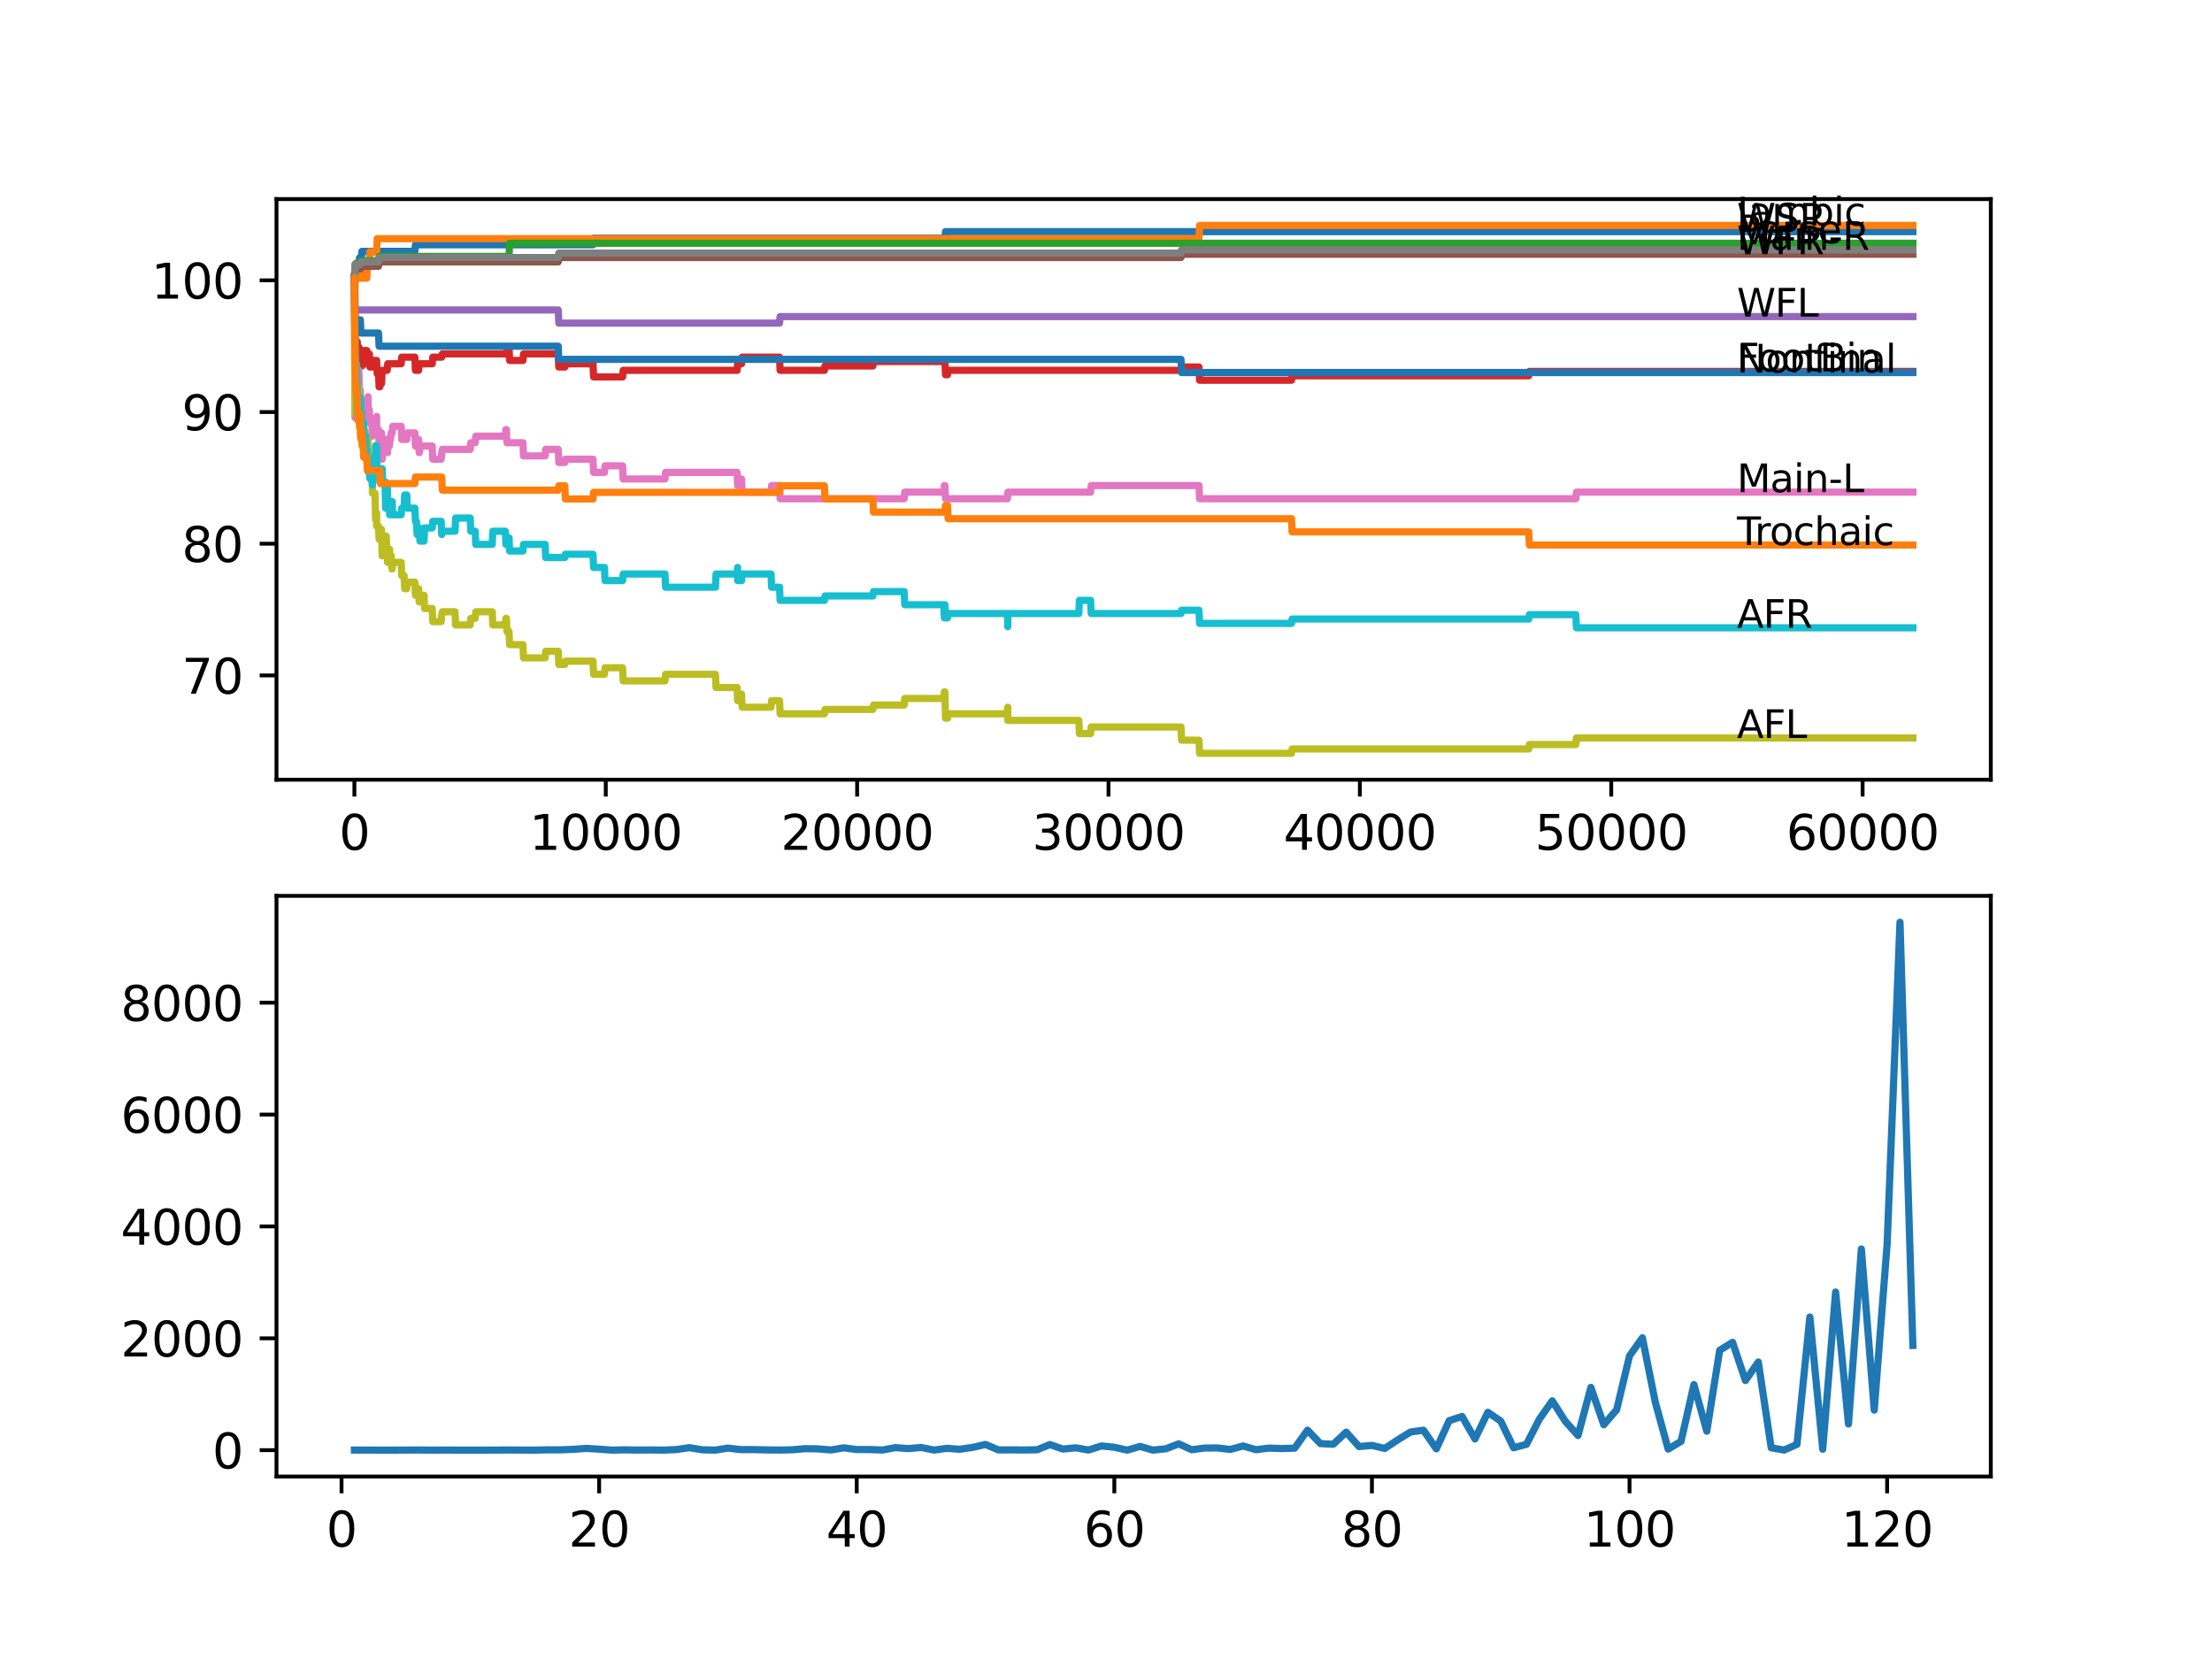 <?xml version="1.0" encoding="utf-8" standalone="no"?>
<!DOCTYPE svg PUBLIC "-//W3C//DTD SVG 1.1//EN"
  "http://www.w3.org/Graphics/SVG/1.1/DTD/svg11.dtd">
<svg xmlns:xlink="http://www.w3.org/1999/xlink" width="460.8pt" height="345.6pt" viewBox="0 0 460.8 345.6" xmlns="http://www.w3.org/2000/svg" version="1.1">
 <defs>
  <style type="text/css">*{stroke-linejoin: round; stroke-linecap: butt}</style>
 </defs>
 <g id="figure_1">
  <g id="patch_1">
   <path d="M 0 345.6 
L 460.8 345.6 
L 460.8 0 
L 0 0 
z
" style="fill: #ffffff"/>
  </g>
  <g id="axes_1">
   <g id="patch_2">
    <path d="M 57.6 162.432 
L 414.72 162.432 
L 414.72 41.472 
L 57.6 41.472 
z
" style="fill: #ffffff"/>
   </g>
   <g id="matplotlib.axis_1">
    <g id="xtick_1">
     <g id="line2d_1">
      <defs>
       <path id="m5bc1f12716" d="M 0 0 
L 0 3.5 
" style="stroke: #000000; stroke-width: 0.8"/>
      </defs>
      <g>
       <use xlink:href="#m5bc1f12716" x="73.827" y="162.432" style="stroke: #000000; stroke-width: 0.8"/>
      </g>
     </g>
     <g id="text_1">
      <!-- 0 -->
      <g transform="translate(70.646 177.03)scale(0.1 -0.1)">
       <defs>
        <path id="DejaVuSans-30" d="M 2034 4250 
Q 1547 4250 1301 3770 
Q 1056 3291 1056 2328 
Q 1056 1369 1301 889 
Q 1547 409 2034 409 
Q 2525 409 2770 889 
Q 3016 1369 3016 2328 
Q 3016 3291 2770 3770 
Q 2525 4250 2034 4250 
z
M 2034 4750 
Q 2819 4750 3233 4129 
Q 3647 3509 3647 2328 
Q 3647 1150 3233 529 
Q 2819 -91 2034 -91 
Q 1250 -91 836 529 
Q 422 1150 422 2328 
Q 422 3509 836 4129 
Q 1250 4750 2034 4750 
z
" transform="scale(0.016)"/>
       </defs>
       <use xlink:href="#DejaVuSans-30"/>
      </g>
     </g>
    </g>
    <g id="xtick_2">
     <g id="line2d_2">
      <g>
       <use xlink:href="#m5bc1f12716" x="126.192" y="162.432" style="stroke: #000000; stroke-width: 0.8"/>
      </g>
     </g>
     <g id="text_2">
      <!-- 10000 -->
      <g transform="translate(110.286 177.03)scale(0.1 -0.1)">
       <defs>
        <path id="DejaVuSans-31" d="M 794 531 
L 1825 531 
L 1825 4091 
L 703 3866 
L 703 4441 
L 1819 4666 
L 2450 4666 
L 2450 531 
L 3481 531 
L 3481 0 
L 794 0 
L 794 531 
z
" transform="scale(0.016)"/>
       </defs>
       <use xlink:href="#DejaVuSans-31"/>
       <use xlink:href="#DejaVuSans-30" x="63.623"/>
       <use xlink:href="#DejaVuSans-30" x="127.246"/>
       <use xlink:href="#DejaVuSans-30" x="190.869"/>
       <use xlink:href="#DejaVuSans-30" x="254.492"/>
      </g>
     </g>
    </g>
    <g id="xtick_3">
     <g id="line2d_3">
      <g>
       <use xlink:href="#m5bc1f12716" x="178.556" y="162.432" style="stroke: #000000; stroke-width: 0.8"/>
      </g>
     </g>
     <g id="text_3">
      <!-- 20000 -->
      <g transform="translate(162.65 177.03)scale(0.1 -0.1)">
       <defs>
        <path id="DejaVuSans-32" d="M 1228 531 
L 3431 531 
L 3431 0 
L 469 0 
L 469 531 
Q 828 903 1448 1529 
Q 2069 2156 2228 2338 
Q 2531 2678 2651 2914 
Q 2772 3150 2772 3378 
Q 2772 3750 2511 3984 
Q 2250 4219 1831 4219 
Q 1534 4219 1204 4116 
Q 875 4013 500 3803 
L 500 4441 
Q 881 4594 1212 4672 
Q 1544 4750 1819 4750 
Q 2544 4750 2975 4387 
Q 3406 4025 3406 3419 
Q 3406 3131 3298 2873 
Q 3191 2616 2906 2266 
Q 2828 2175 2409 1742 
Q 1991 1309 1228 531 
z
" transform="scale(0.016)"/>
       </defs>
       <use xlink:href="#DejaVuSans-32"/>
       <use xlink:href="#DejaVuSans-30" x="63.623"/>
       <use xlink:href="#DejaVuSans-30" x="127.246"/>
       <use xlink:href="#DejaVuSans-30" x="190.869"/>
       <use xlink:href="#DejaVuSans-30" x="254.492"/>
      </g>
     </g>
    </g>
    <g id="xtick_4">
     <g id="line2d_4">
      <g>
       <use xlink:href="#m5bc1f12716" x="230.921" y="162.432" style="stroke: #000000; stroke-width: 0.8"/>
      </g>
     </g>
     <g id="text_4">
      <!-- 30000 -->
      <g transform="translate(215.015 177.03)scale(0.1 -0.1)">
       <defs>
        <path id="DejaVuSans-33" d="M 2597 2516 
Q 3050 2419 3304 2112 
Q 3559 1806 3559 1356 
Q 3559 666 3084 287 
Q 2609 -91 1734 -91 
Q 1441 -91 1130 -33 
Q 819 25 488 141 
L 488 750 
Q 750 597 1062 519 
Q 1375 441 1716 441 
Q 2309 441 2620 675 
Q 2931 909 2931 1356 
Q 2931 1769 2642 2001 
Q 2353 2234 1838 2234 
L 1294 2234 
L 1294 2753 
L 1863 2753 
Q 2328 2753 2575 2939 
Q 2822 3125 2822 3475 
Q 2822 3834 2567 4026 
Q 2313 4219 1838 4219 
Q 1578 4219 1281 4162 
Q 984 4106 628 3988 
L 628 4550 
Q 988 4650 1302 4700 
Q 1616 4750 1894 4750 
Q 2613 4750 3031 4423 
Q 3450 4097 3450 3541 
Q 3450 3153 3228 2886 
Q 3006 2619 2597 2516 
z
" transform="scale(0.016)"/>
       </defs>
       <use xlink:href="#DejaVuSans-33"/>
       <use xlink:href="#DejaVuSans-30" x="63.623"/>
       <use xlink:href="#DejaVuSans-30" x="127.246"/>
       <use xlink:href="#DejaVuSans-30" x="190.869"/>
       <use xlink:href="#DejaVuSans-30" x="254.492"/>
      </g>
     </g>
    </g>
    <g id="xtick_5">
     <g id="line2d_5">
      <g>
       <use xlink:href="#m5bc1f12716" x="283.285" y="162.432" style="stroke: #000000; stroke-width: 0.8"/>
      </g>
     </g>
     <g id="text_5">
      <!-- 40000 -->
      <g transform="translate(267.379 177.03)scale(0.1 -0.1)">
       <defs>
        <path id="DejaVuSans-34" d="M 2419 4116 
L 825 1625 
L 2419 1625 
L 2419 4116 
z
M 2253 4666 
L 3047 4666 
L 3047 1625 
L 3713 1625 
L 3713 1100 
L 3047 1100 
L 3047 0 
L 2419 0 
L 2419 1100 
L 313 1100 
L 313 1709 
L 2253 4666 
z
" transform="scale(0.016)"/>
       </defs>
       <use xlink:href="#DejaVuSans-34"/>
       <use xlink:href="#DejaVuSans-30" x="63.623"/>
       <use xlink:href="#DejaVuSans-30" x="127.246"/>
       <use xlink:href="#DejaVuSans-30" x="190.869"/>
       <use xlink:href="#DejaVuSans-30" x="254.492"/>
      </g>
     </g>
    </g>
    <g id="xtick_6">
     <g id="line2d_6">
      <g>
       <use xlink:href="#m5bc1f12716" x="335.65" y="162.432" style="stroke: #000000; stroke-width: 0.8"/>
      </g>
     </g>
     <g id="text_6">
      <!-- 50000 -->
      <g transform="translate(319.744 177.03)scale(0.1 -0.1)">
       <defs>
        <path id="DejaVuSans-35" d="M 691 4666 
L 3169 4666 
L 3169 4134 
L 1269 4134 
L 1269 2991 
Q 1406 3038 1543 3061 
Q 1681 3084 1819 3084 
Q 2600 3084 3056 2656 
Q 3513 2228 3513 1497 
Q 3513 744 3044 326 
Q 2575 -91 1722 -91 
Q 1428 -91 1123 -41 
Q 819 9 494 109 
L 494 744 
Q 775 591 1075 516 
Q 1375 441 1709 441 
Q 2250 441 2565 725 
Q 2881 1009 2881 1497 
Q 2881 1984 2565 2268 
Q 2250 2553 1709 2553 
Q 1456 2553 1204 2497 
Q 953 2441 691 2322 
L 691 4666 
z
" transform="scale(0.016)"/>
       </defs>
       <use xlink:href="#DejaVuSans-35"/>
       <use xlink:href="#DejaVuSans-30" x="63.623"/>
       <use xlink:href="#DejaVuSans-30" x="127.246"/>
       <use xlink:href="#DejaVuSans-30" x="190.869"/>
       <use xlink:href="#DejaVuSans-30" x="254.492"/>
      </g>
     </g>
    </g>
    <g id="xtick_7">
     <g id="line2d_7">
      <g>
       <use xlink:href="#m5bc1f12716" x="388.014" y="162.432" style="stroke: #000000; stroke-width: 0.8"/>
      </g>
     </g>
     <g id="text_7">
      <!-- 60000 -->
      <g transform="translate(372.108 177.03)scale(0.1 -0.1)">
       <defs>
        <path id="DejaVuSans-36" d="M 2113 2584 
Q 1688 2584 1439 2293 
Q 1191 2003 1191 1497 
Q 1191 994 1439 701 
Q 1688 409 2113 409 
Q 2538 409 2786 701 
Q 3034 994 3034 1497 
Q 3034 2003 2786 2293 
Q 2538 2584 2113 2584 
z
M 3366 4563 
L 3366 3988 
Q 3128 4100 2886 4159 
Q 2644 4219 2406 4219 
Q 1781 4219 1451 3797 
Q 1122 3375 1075 2522 
Q 1259 2794 1537 2939 
Q 1816 3084 2150 3084 
Q 2853 3084 3261 2657 
Q 3669 2231 3669 1497 
Q 3669 778 3244 343 
Q 2819 -91 2113 -91 
Q 1303 -91 875 529 
Q 447 1150 447 2328 
Q 447 3434 972 4092 
Q 1497 4750 2381 4750 
Q 2619 4750 2861 4703 
Q 3103 4656 3366 4563 
z
" transform="scale(0.016)"/>
       </defs>
       <use xlink:href="#DejaVuSans-36"/>
       <use xlink:href="#DejaVuSans-30" x="63.623"/>
       <use xlink:href="#DejaVuSans-30" x="127.246"/>
       <use xlink:href="#DejaVuSans-30" x="190.869"/>
       <use xlink:href="#DejaVuSans-30" x="254.492"/>
      </g>
     </g>
    </g>
   </g>
   <g id="matplotlib.axis_2">
    <g id="ytick_1">
     <g id="line2d_8">
      <defs>
       <path id="m54040b7fbf" d="M 0 0 
L -3.5 0 
" style="stroke: #000000; stroke-width: 0.8"/>
      </defs>
      <g>
       <use xlink:href="#m54040b7fbf" x="57.6" y="140.702" style="stroke: #000000; stroke-width: 0.8"/>
      </g>
     </g>
     <g id="text_8">
      <!-- 70 -->
      <g transform="translate(37.875 144.501)scale(0.1 -0.1)">
       <defs>
        <path id="DejaVuSans-37" d="M 525 4666 
L 3525 4666 
L 3525 4397 
L 1831 0 
L 1172 0 
L 2766 4134 
L 525 4134 
L 525 4666 
z
" transform="scale(0.016)"/>
       </defs>
       <use xlink:href="#DejaVuSans-37"/>
       <use xlink:href="#DejaVuSans-30" x="63.623"/>
      </g>
     </g>
    </g>
    <g id="ytick_2">
     <g id="line2d_9">
      <g>
       <use xlink:href="#m54040b7fbf" x="57.6" y="113.268" style="stroke: #000000; stroke-width: 0.8"/>
      </g>
     </g>
     <g id="text_9">
      <!-- 80 -->
      <g transform="translate(37.875 117.068)scale(0.1 -0.1)">
       <defs>
        <path id="DejaVuSans-38" d="M 2034 2216 
Q 1584 2216 1326 1975 
Q 1069 1734 1069 1313 
Q 1069 891 1326 650 
Q 1584 409 2034 409 
Q 2484 409 2743 651 
Q 3003 894 3003 1313 
Q 3003 1734 2745 1975 
Q 2488 2216 2034 2216 
z
M 1403 2484 
Q 997 2584 770 2862 
Q 544 3141 544 3541 
Q 544 4100 942 4425 
Q 1341 4750 2034 4750 
Q 2731 4750 3128 4425 
Q 3525 4100 3525 3541 
Q 3525 3141 3298 2862 
Q 3072 2584 2669 2484 
Q 3125 2378 3379 2068 
Q 3634 1759 3634 1313 
Q 3634 634 3220 271 
Q 2806 -91 2034 -91 
Q 1263 -91 848 271 
Q 434 634 434 1313 
Q 434 1759 690 2068 
Q 947 2378 1403 2484 
z
M 1172 3481 
Q 1172 3119 1398 2916 
Q 1625 2713 2034 2713 
Q 2441 2713 2670 2916 
Q 2900 3119 2900 3481 
Q 2900 3844 2670 4047 
Q 2441 4250 2034 4250 
Q 1625 4250 1398 4047 
Q 1172 3844 1172 3481 
z
" transform="scale(0.016)"/>
       </defs>
       <use xlink:href="#DejaVuSans-38"/>
       <use xlink:href="#DejaVuSans-30" x="63.623"/>
      </g>
     </g>
    </g>
    <g id="ytick_3">
     <g id="line2d_10">
      <g>
       <use xlink:href="#m54040b7fbf" x="57.6" y="85.835" style="stroke: #000000; stroke-width: 0.8"/>
      </g>
     </g>
     <g id="text_10">
      <!-- 90 -->
      <g transform="translate(37.875 89.634)scale(0.1 -0.1)">
       <defs>
        <path id="DejaVuSans-39" d="M 703 97 
L 703 672 
Q 941 559 1184 500 
Q 1428 441 1663 441 
Q 2288 441 2617 861 
Q 2947 1281 2994 2138 
Q 2813 1869 2534 1725 
Q 2256 1581 1919 1581 
Q 1219 1581 811 2004 
Q 403 2428 403 3163 
Q 403 3881 828 4315 
Q 1253 4750 1959 4750 
Q 2769 4750 3195 4129 
Q 3622 3509 3622 2328 
Q 3622 1225 3098 567 
Q 2575 -91 1691 -91 
Q 1453 -91 1209 -44 
Q 966 3 703 97 
z
M 1959 2075 
Q 2384 2075 2632 2365 
Q 2881 2656 2881 3163 
Q 2881 3666 2632 3958 
Q 2384 4250 1959 4250 
Q 1534 4250 1286 3958 
Q 1038 3666 1038 3163 
Q 1038 2656 1286 2365 
Q 1534 2075 1959 2075 
z
" transform="scale(0.016)"/>
       </defs>
       <use xlink:href="#DejaVuSans-39"/>
       <use xlink:href="#DejaVuSans-30" x="63.623"/>
      </g>
     </g>
    </g>
    <g id="ytick_4">
     <g id="line2d_11">
      <g>
       <use xlink:href="#m54040b7fbf" x="57.6" y="58.401" style="stroke: #000000; stroke-width: 0.8"/>
      </g>
     </g>
     <g id="text_11">
      <!-- 100 -->
      <g transform="translate(31.512 62.2)scale(0.1 -0.1)">
       <use xlink:href="#DejaVuSans-31"/>
       <use xlink:href="#DejaVuSans-30" x="63.623"/>
       <use xlink:href="#DejaVuSans-30" x="127.246"/>
      </g>
     </g>
    </g>
   </g>
   <g id="line2d_12">
    <path d="M 73.833 57.715 
L 73.838 57.715 
L 73.969 55.109 
L 74.765 55.109 
L 74.88 53.737 
L 75.283 53.737 
L 75.398 52.365 
L 86.426 52.365 
L 86.542 50.994 
L 123.537 50.994 
L 123.652 49.622 
L 196.847 49.622 
L 196.963 48.25 
L 398.487 48.25 
L 398.487 48.25 
" clip-path="url(#pf92f38a049)" style="fill: none; stroke: #1f77b4; stroke-width: 1.5; stroke-linecap: square"/>
   </g>
   <g id="line2d_13">
    <path d="M 73.833 57.715 
L 73.838 57.715 
L 73.911 65.717 
L 73.948 58.858 
L 74.021 58.858 
L 74.136 57.944 
L 74.43 57.944 
L 74.545 55.2 
L 75.069 55.2 
L 75.184 57.944 
L 76.414 57.944 
L 76.529 55.2 
L 76.943 55.2 
L 77.058 52.457 
L 78.457 52.457 
L 78.572 49.714 
L 249.772 49.714 
L 249.887 46.97 
L 398.487 46.97 
L 398.487 46.97 
" clip-path="url(#pf92f38a049)" style="fill: none; stroke: #ff7f0e; stroke-width: 1.5; stroke-linecap: square"/>
   </g>
   <g id="line2d_14">
    <path d="M 73.833 57.715 
L 73.838 57.715 
L 73.958 56.252 
L 73.99 56.252 
L 74.105 54.88 
L 75.069 54.88 
L 75.184 54.332 
L 78.854 54.332 
L 78.97 53.417 
L 106.042 53.417 
L 106.157 50.674 
L 398.487 50.674 
L 398.487 50.674 
" clip-path="url(#pf92f38a049)" style="fill: none; stroke: #2ca02c; stroke-width: 1.5; stroke-linecap: square"/>
   </g>
   <g id="line2d_15">
    <path d="M 73.833 58.401 
L 73.838 58.401 
L 73.953 69.832 
L 73.969 69.146 
L 73.99 69.146 
L 74.1 71.889 
L 74.215 71.203 
L 74.43 71.203 
L 74.435 73.947 
L 74.54 72.346 
L 74.765 72.346 
L 74.77 75.09 
L 74.875 73.718 
L 75.016 73.718 
L 75.069 72.804 
L 75.074 75.547 
L 75.126 73.489 
L 75.283 73.489 
L 75.398 76.233 
L 75.404 76.233 
L 75.519 75.318 
L 75.645 75.318 
L 75.765 73.032 
L 76.414 73.032 
L 76.425 75.776 
L 76.524 75.09 
L 76.681 75.09 
L 76.797 73.718 
L 76.943 73.718 
L 77.058 76.461 
L 77.503 76.461 
L 77.619 75.09 
L 78.457 75.09 
L 78.572 77.833 
L 78.854 77.833 
L 78.97 80.577 
L 79.127 80.577 
L 79.242 79.891 
L 79.483 79.891 
L 79.603 77.147 
L 80.661 77.147 
L 80.776 75.776 
L 83.573 75.776 
L 83.688 74.404 
L 86.426 74.404 
L 86.542 77.147 
L 87.207 77.147 
L 87.322 75.776 
L 90.034 75.776 
L 90.15 74.404 
L 92.029 74.404 
L 92.145 73.718 
L 105.492 73.718 
L 105.607 72.346 
L 106.042 72.346 
L 106.157 75.09 
L 108.943 75.09 
L 109.058 73.718 
L 116.29 73.718 
L 116.405 76.461 
L 117.662 76.461 
L 117.777 75.776 
L 123.537 75.776 
L 123.652 78.519 
L 129.7 78.519 
L 129.816 77.147 
L 153.552 77.147 
L 153.668 75.776 
L 154.479 75.776 
L 154.594 74.404 
L 162.392 74.404 
L 162.507 77.147 
L 171.744 77.147 
L 171.859 76.233 
L 181.84 76.233 
L 181.955 75.318 
L 196.847 75.318 
L 196.963 78.062 
L 197.387 78.062 
L 197.502 77.147 
L 246.023 77.147 
L 246.138 76.461 
L 249.772 76.461 
L 249.887 79.205 
L 269.048 79.205 
L 269.163 78.29 
L 318.469 78.29 
L 318.584 77.376 
L 398.487 77.376 
L 398.487 77.376 
" clip-path="url(#pf92f38a049)" style="fill: none; stroke: #d62728; stroke-width: 1.5; stroke-linecap: square"/>
   </g>
   <g id="line2d_16">
    <path d="M 73.833 57.715 
L 73.885 57.715 
L 73.99 65.945 
L 74.006 64.574 
L 116.29 64.574 
L 116.405 67.317 
L 162.392 67.317 
L 162.507 65.945 
L 398.487 65.945 
L 398.487 65.945 
" clip-path="url(#pf92f38a049)" style="fill: none; stroke: #9467bd; stroke-width: 1.5; stroke-linecap: square"/>
   </g>
   <g id="line2d_17">
    <path d="M 73.833 58.401 
L 73.838 58.401 
L 73.969 56.023 
L 75.069 56.023 
L 75.184 55.475 
L 78.854 55.475 
L 78.97 54.56 
L 116.29 54.56 
L 116.405 53.646 
L 246.023 53.646 
L 246.138 52.96 
L 398.487 52.96 
L 398.487 52.96 
" clip-path="url(#pf92f38a049)" style="fill: none; stroke: #8c564b; stroke-width: 1.5; stroke-linecap: square"/>
   </g>
   <g id="line2d_18">
    <path d="M 73.833 61.144 
L 73.838 61.144 
L 73.953 86.978 
L 73.99 84.92 
L 74.021 84.92 
L 74.136 83.32 
L 74.267 83.32 
L 74.388 80.577 
L 74.398 80.577 
L 74.519 77.147 
L 74.765 77.147 
L 74.885 82.634 
L 74.964 82.634 
L 75.069 81.262 
L 75.142 86.063 
L 75.184 84.692 
L 75.283 84.692 
L 75.398 87.435 
L 75.425 87.435 
L 75.54 86.063 
L 75.702 86.063 
L 75.76 88.807 
L 75.812 86.063 
L 76.163 86.063 
L 76.278 84.692 
L 76.425 84.692 
L 76.54 84.006 
L 76.598 84.006 
L 76.681 82.634 
L 76.687 85.377 
L 76.702 85.377 
L 76.943 85.377 
L 77.058 88.121 
L 77.503 88.121 
L 77.53 90.864 
L 77.613 88.121 
L 78.441 88.121 
L 78.457 86.749 
L 78.462 89.493 
L 78.546 89.493 
L 78.854 89.493 
L 78.97 92.236 
L 79.127 92.236 
L 79.252 90.178 
L 79.483 90.178 
L 79.603 95.665 
L 79.619 95.665 
L 79.734 94.293 
L 80.211 94.293 
L 80.331 91.55 
L 80.661 91.55 
L 80.729 94.293 
L 80.771 92.922 
L 81.122 92.922 
L 81.237 91.55 
L 81.358 91.55 
L 81.473 90.178 
L 81.698 90.178 
L 81.813 88.807 
L 83.573 88.807 
L 83.688 91.55 
L 84.74 91.55 
L 84.855 90.178 
L 86.426 90.178 
L 86.542 92.922 
L 86.762 92.922 
L 86.877 91.55 
L 87.207 91.55 
L 87.322 94.293 
L 87.369 94.293 
L 87.484 92.922 
L 90.034 92.922 
L 90.15 95.665 
L 91.904 95.665 
L 92.019 94.293 
L 92.029 94.293 
L 92.145 93.608 
L 97.952 93.608 
L 98.067 92.236 
L 98.999 92.236 
L 99.114 90.864 
L 105.267 90.864 
L 105.382 89.493 
L 105.492 89.493 
L 105.607 92.236 
L 108.943 92.236 
L 109.058 94.979 
L 113.562 94.979 
L 113.677 93.608 
L 116.29 93.608 
L 116.405 96.351 
L 117.662 96.351 
L 117.777 95.665 
L 123.537 95.665 
L 123.652 98.408 
L 125.92 98.408 
L 126.035 97.037 
L 129.7 97.037 
L 129.816 99.78 
L 138.529 99.78 
L 138.644 98.408 
L 153.552 98.408 
L 153.652 101.152 
L 153.662 99.78 
L 154.479 99.78 
L 154.594 102.524 
L 160.616 102.524 
L 160.732 101.152 
L 162.392 101.152 
L 162.507 103.895 
L 188.359 103.895 
L 188.474 102.524 
L 196.612 102.524 
L 196.727 101.152 
L 196.847 101.152 
L 196.963 103.895 
L 209.849 103.895 
L 209.965 102.524 
L 227.193 102.524 
L 227.308 101.152 
L 249.772 101.152 
L 249.887 103.895 
L 328.277 103.895 
L 328.392 102.524 
L 398.487 102.524 
L 398.487 102.524 
" clip-path="url(#pf92f38a049)" style="fill: none; stroke: #e377c2; stroke-width: 1.5; stroke-linecap: square"/>
   </g>
   <g id="line2d_19">
    <path d="M 73.833 58.401 
L 73.838 58.401 
L 73.979 55.109 
L 75.069 55.109 
L 75.184 54.56 
L 78.854 54.56 
L 78.97 53.646 
L 116.29 53.646 
L 116.405 52.731 
L 246.023 52.731 
L 246.138 52.045 
L 398.487 52.045 
L 398.487 52.045 
" clip-path="url(#pf92f38a049)" style="fill: none; stroke: #7f7f7f; stroke-width: 1.5; stroke-linecap: square"/>
   </g>
   <g id="line2d_20">
    <path d="M 73.833 61.144 
L 73.838 61.144 
L 73.953 86.063 
L 73.99 84.006 
L 74.021 84.006 
L 74.136 82.405 
L 74.267 82.405 
L 74.362 81.034 
L 74.367 83.777 
L 74.377 82.405 
L 74.398 82.405 
L 74.43 79.662 
L 74.513 80.805 
L 74.728 80.805 
L 74.854 89.035 
L 74.964 89.035 
L 75.069 86.749 
L 75.142 91.55 
L 75.184 90.178 
L 75.283 90.178 
L 75.398 92.922 
L 75.404 92.922 
L 75.524 90.636 
L 75.645 90.636 
L 75.702 89.721 
L 75.707 92.464 
L 75.744 92.464 
L 75.76 92.464 
L 75.88 89.721 
L 76.016 89.721 
L 76.132 92.464 
L 76.163 92.464 
L 76.278 91.093 
L 76.414 91.093 
L 76.425 93.836 
L 76.524 93.15 
L 76.598 93.15 
L 76.681 91.779 
L 76.687 94.522 
L 76.702 94.522 
L 76.943 94.522 
L 77.058 97.265 
L 77.477 97.265 
L 77.598 102.752 
L 78.116 102.752 
L 78.237 108.239 
L 78.441 108.239 
L 78.457 106.867 
L 78.462 109.611 
L 78.546 109.611 
L 78.854 109.611 
L 78.97 112.354 
L 79.127 112.354 
L 79.252 110.296 
L 79.483 110.296 
L 79.603 115.783 
L 79.619 115.783 
L 79.734 114.411 
L 80.211 114.411 
L 80.331 111.668 
L 80.452 111.668 
L 80.567 114.411 
L 80.661 114.411 
L 80.729 117.155 
L 80.771 115.783 
L 81.122 115.783 
L 81.164 114.411 
L 81.169 117.155 
L 81.227 117.155 
L 81.358 117.155 
L 81.473 115.783 
L 81.509 115.783 
L 81.625 118.527 
L 81.698 118.527 
L 81.813 117.155 
L 83.573 117.155 
L 83.688 119.898 
L 84.185 119.898 
L 84.3 122.642 
L 84.74 122.642 
L 84.855 121.27 
L 86.426 121.27 
L 86.542 124.013 
L 86.762 124.013 
L 86.877 122.642 
L 87.207 122.642 
L 87.322 125.385 
L 87.369 125.385 
L 87.484 124.013 
L 88.332 124.013 
L 88.448 126.757 
L 90.034 126.757 
L 90.15 129.5 
L 91.904 129.5 
L 92.019 128.128 
L 92.029 128.128 
L 92.145 127.443 
L 94.794 127.443 
L 94.909 130.186 
L 97.952 130.186 
L 98.067 128.814 
L 98.999 128.814 
L 99.114 127.443 
L 102.544 127.443 
L 102.659 130.186 
L 105.267 130.186 
L 105.382 128.814 
L 105.492 128.814 
L 105.607 131.558 
L 106.042 131.558 
L 106.157 134.301 
L 108.943 134.301 
L 109.058 137.044 
L 113.562 137.044 
L 113.677 135.673 
L 116.29 135.673 
L 116.405 138.416 
L 117.662 138.416 
L 117.777 137.73 
L 123.537 137.73 
L 123.652 140.474 
L 125.92 140.474 
L 126.035 139.102 
L 129.7 139.102 
L 129.816 141.845 
L 138.529 141.845 
L 138.644 140.474 
L 149.049 140.474 
L 149.164 143.217 
L 153.552 143.217 
L 153.652 145.96 
L 153.662 144.589 
L 154.479 144.589 
L 154.594 147.332 
L 160.616 147.332 
L 160.732 145.96 
L 162.392 145.96 
L 162.507 148.704 
L 171.744 148.704 
L 171.859 147.789 
L 181.84 147.789 
L 181.955 146.875 
L 188.359 146.875 
L 188.474 145.503 
L 196.612 145.503 
L 196.727 144.131 
L 196.837 144.131 
L 196.957 149.618 
L 197.387 149.618 
L 197.502 148.704 
L 209.849 148.704 
L 209.938 147.332 
L 209.944 150.075 
L 209.954 150.075 
L 224.742 150.075 
L 224.857 152.819 
L 227.193 152.819 
L 227.308 151.447 
L 246.023 151.447 
L 246.138 154.19 
L 249.772 154.19 
L 249.887 156.934 
L 269.048 156.934 
L 269.163 156.019 
L 318.469 156.019 
L 318.584 155.105 
L 328.277 155.105 
L 328.392 153.733 
L 398.487 153.733 
L 398.487 153.733 
" clip-path="url(#pf92f38a049)" style="fill: none; stroke: #bcbd22; stroke-width: 1.5; stroke-linecap: square"/>
   </g>
   <g id="line2d_21">
    <path d="M 73.833 61.144 
L 73.838 61.144 
L 73.964 70.975 
L 73.99 70.975 
L 74.1 76.461 
L 74.105 75.776 
L 74.267 75.776 
L 74.383 78.519 
L 74.398 78.519 
L 74.435 86.749 
L 74.519 85.149 
L 74.728 85.149 
L 74.765 82.405 
L 74.838 83.777 
L 74.964 83.777 
L 75.016 86.521 
L 75.074 85.057 
L 75.095 85.057 
L 75.142 83 
L 75.147 85.743 
L 75.199 85.743 
L 75.283 85.743 
L 75.398 88.487 
L 75.404 88.487 
L 75.425 87.572 
L 75.43 90.316 
L 75.503 90.316 
L 75.645 90.316 
L 75.76 88.029 
L 75.88 93.516 
L 76.016 93.516 
L 76.132 90.773 
L 76.163 90.773 
L 76.278 93.516 
L 76.414 93.516 
L 76.425 96.259 
L 76.524 95.574 
L 76.598 95.574 
L 76.681 98.317 
L 76.708 96.945 
L 76.943 96.945 
L 77.058 99.689 
L 77.477 99.689 
L 77.53 95.574 
L 77.556 101.06 
L 77.582 101.06 
L 77.587 101.06 
L 77.702 98.317 
L 78.116 98.317 
L 78.237 92.83 
L 78.441 92.83 
L 78.561 98.317 
L 79.127 98.317 
L 79.132 97.631 
L 79.137 100.375 
L 79.221 100.375 
L 79.483 100.375 
L 79.603 97.631 
L 79.619 97.631 
L 79.734 100.375 
L 80.211 100.375 
L 80.331 105.861 
L 80.452 105.861 
L 80.567 103.118 
L 80.661 103.118 
L 80.729 101.746 
L 80.734 104.49 
L 80.766 104.49 
L 81.122 104.49 
L 81.164 107.233 
L 81.232 104.49 
L 81.358 104.49 
L 81.473 107.233 
L 81.509 107.233 
L 81.625 104.49 
L 81.698 104.49 
L 81.813 107.233 
L 83.573 107.233 
L 83.688 105.861 
L 84.185 105.861 
L 84.3 103.118 
L 84.74 103.118 
L 84.855 105.861 
L 86.426 105.861 
L 86.542 108.605 
L 86.762 108.605 
L 86.877 111.348 
L 87.207 111.348 
L 87.322 109.976 
L 87.369 109.976 
L 87.484 112.72 
L 88.332 112.72 
L 88.448 109.976 
L 90.034 109.976 
L 90.15 108.605 
L 91.904 108.605 
L 92.019 111.348 
L 92.029 111.348 
L 92.145 110.662 
L 94.794 110.662 
L 94.909 107.919 
L 97.952 107.919 
L 98.067 110.662 
L 98.999 110.662 
L 99.114 113.406 
L 102.544 113.406 
L 102.659 110.662 
L 105.267 110.662 
L 105.382 113.406 
L 105.492 113.406 
L 105.607 112.034 
L 106.042 112.034 
L 106.157 114.777 
L 108.943 114.777 
L 109.058 113.406 
L 113.562 113.406 
L 113.677 116.149 
L 117.662 116.149 
L 117.777 115.463 
L 123.537 115.463 
L 123.652 118.207 
L 125.92 118.207 
L 126.035 120.95 
L 129.7 120.95 
L 129.816 119.578 
L 138.529 119.578 
L 138.644 122.322 
L 149.049 122.322 
L 149.164 119.578 
L 153.552 119.578 
L 153.652 118.207 
L 153.657 120.95 
L 154.479 120.95 
L 154.594 119.578 
L 160.616 119.578 
L 160.732 122.322 
L 162.392 122.322 
L 162.507 125.065 
L 171.744 125.065 
L 171.859 124.15 
L 181.84 124.15 
L 181.955 123.236 
L 188.359 123.236 
L 188.474 125.979 
L 196.612 125.979 
L 196.727 128.723 
L 196.837 128.723 
L 196.847 125.979 
L 196.947 128.723 
L 197.387 128.723 
L 197.502 127.808 
L 209.849 127.808 
L 209.938 130.552 
L 209.959 127.808 
L 224.742 127.808 
L 224.857 125.065 
L 227.193 125.065 
L 227.308 127.808 
L 246.023 127.808 
L 246.138 127.122 
L 249.772 127.122 
L 249.887 129.866 
L 269.048 129.866 
L 269.163 128.951 
L 318.469 128.951 
L 318.584 128.037 
L 328.277 128.037 
L 328.392 130.78 
L 398.487 130.78 
L 398.487 130.78 
" clip-path="url(#pf92f38a049)" style="fill: none; stroke: #17becf; stroke-width: 1.5; stroke-linecap: square"/>
   </g>
   <g id="line2d_22">
    <path d="M 73.833 58.401 
L 73.838 58.401 
L 73.964 66.631 
L 75.069 66.631 
L 75.184 69.374 
L 78.854 69.374 
L 78.97 72.118 
L 116.29 72.118 
L 116.405 74.861 
L 246.023 74.861 
L 246.138 77.605 
L 398.487 77.605 
L 398.487 77.605 
" clip-path="url(#pf92f38a049)" style="fill: none; stroke: #1f77b4; stroke-width: 1.5; stroke-linecap: square"/>
   </g>
   <g id="line2d_23">
    <path d="M 73.833 58.401 
L 73.838 58.401 
L 73.854 57.852 
L 73.875 66.082 
L 73.885 66.082 
L 73.901 63.796 
L 73.948 73.855 
L 73.953 73.855 
L 74.074 79.342 
L 74.1 79.342 
L 74.215 82.085 
L 74.435 82.085 
L 74.555 87.572 
L 74.765 87.572 
L 74.88 86.2 
L 75.016 86.2 
L 75.137 91.139 
L 75.283 91.139 
L 75.398 89.767 
L 75.404 89.767 
L 75.519 92.51 
L 75.645 92.51 
L 75.76 95.254 
L 76.425 95.254 
L 76.54 97.997 
L 79.127 97.997 
L 79.242 100.74 
L 86.426 100.74 
L 86.542 99.369 
L 92.029 99.369 
L 92.145 102.112 
L 116.29 102.112 
L 116.405 101.198 
L 117.662 101.198 
L 117.777 103.941 
L 123.537 103.941 
L 123.652 102.569 
L 162.392 102.569 
L 162.507 101.198 
L 171.744 101.198 
L 171.859 103.941 
L 181.84 103.941 
L 181.955 106.684 
L 196.847 106.684 
L 196.963 105.313 
L 197.387 105.313 
L 197.502 108.056 
L 269.048 108.056 
L 269.163 110.799 
L 318.469 110.799 
L 318.584 113.543 
L 398.487 113.543 
L 398.487 113.543 
" clip-path="url(#pf92f38a049)" style="fill: none; stroke: #ff7f0e; stroke-width: 1.5; stroke-linecap: square"/>
   </g>
   <g id="patch_3">
    <path d="M 57.6 162.432 
L 57.6 41.472 
" style="fill: none; stroke: #000000; stroke-width: 0.8; stroke-linejoin: miter; stroke-linecap: square"/>
   </g>
   <g id="patch_4">
    <path d="M 414.72 162.432 
L 414.72 41.472 
" style="fill: none; stroke: #000000; stroke-width: 0.8; stroke-linejoin: miter; stroke-linecap: square"/>
   </g>
   <g id="patch_5">
    <path d="M 57.6 162.432 
L 414.72 162.432 
" style="fill: none; stroke: #000000; stroke-width: 0.8; stroke-linejoin: miter; stroke-linecap: square"/>
   </g>
   <g id="patch_6">
    <path d="M 57.6 41.472 
L 414.72 41.472 
" style="fill: none; stroke: #000000; stroke-width: 0.8; stroke-linejoin: miter; stroke-linecap: square"/>
   </g>
   <g id="text_12">
    <!-- WSP -->
    <g transform="translate(361.832 48.25)scale(0.08 -0.08)">
     <defs>
      <path id="DejaVuSans-57" d="M 213 4666 
L 850 4666 
L 1831 722 
L 2809 4666 
L 3519 4666 
L 4500 722 
L 5478 4666 
L 6119 4666 
L 4947 0 
L 4153 0 
L 3169 4050 
L 2175 0 
L 1381 0 
L 213 4666 
z
" transform="scale(0.016)"/>
      <path id="DejaVuSans-53" d="M 3425 4513 
L 3425 3897 
Q 3066 4069 2747 4153 
Q 2428 4238 2131 4238 
Q 1616 4238 1336 4038 
Q 1056 3838 1056 3469 
Q 1056 3159 1242 3001 
Q 1428 2844 1947 2747 
L 2328 2669 
Q 3034 2534 3370 2195 
Q 3706 1856 3706 1288 
Q 3706 609 3251 259 
Q 2797 -91 1919 -91 
Q 1588 -91 1214 -16 
Q 841 59 441 206 
L 441 856 
Q 825 641 1194 531 
Q 1563 422 1919 422 
Q 2459 422 2753 634 
Q 3047 847 3047 1241 
Q 3047 1584 2836 1778 
Q 2625 1972 2144 2069 
L 1759 2144 
Q 1053 2284 737 2584 
Q 422 2884 422 3419 
Q 422 4038 858 4394 
Q 1294 4750 2059 4750 
Q 2388 4750 2728 4690 
Q 3069 4631 3425 4513 
z
" transform="scale(0.016)"/>
      <path id="DejaVuSans-50" d="M 1259 4147 
L 1259 2394 
L 2053 2394 
Q 2494 2394 2734 2622 
Q 2975 2850 2975 3272 
Q 2975 3691 2734 3919 
Q 2494 4147 2053 4147 
L 1259 4147 
z
M 628 4666 
L 2053 4666 
Q 2838 4666 3239 4311 
Q 3641 3956 3641 3272 
Q 3641 2581 3239 2228 
Q 2838 1875 2053 1875 
L 1259 1875 
L 1259 0 
L 628 0 
L 628 4666 
z
" transform="scale(0.016)"/>
     </defs>
     <use xlink:href="#DejaVuSans-57"/>
     <use xlink:href="#DejaVuSans-53" x="98.877"/>
     <use xlink:href="#DejaVuSans-50" x="162.354"/>
    </g>
   </g>
   <g id="text_13">
    <!-- Iambic -->
    <g transform="translate(361.832 46.97)scale(0.08 -0.08)">
     <defs>
      <path id="DejaVuSans-49" d="M 628 4666 
L 1259 4666 
L 1259 0 
L 628 0 
L 628 4666 
z
" transform="scale(0.016)"/>
      <path id="DejaVuSans-61" d="M 2194 1759 
Q 1497 1759 1228 1600 
Q 959 1441 959 1056 
Q 959 750 1161 570 
Q 1363 391 1709 391 
Q 2188 391 2477 730 
Q 2766 1069 2766 1631 
L 2766 1759 
L 2194 1759 
z
M 3341 1997 
L 3341 0 
L 2766 0 
L 2766 531 
Q 2569 213 2275 61 
Q 1981 -91 1556 -91 
Q 1019 -91 701 211 
Q 384 513 384 1019 
Q 384 1609 779 1909 
Q 1175 2209 1959 2209 
L 2766 2209 
L 2766 2266 
Q 2766 2663 2505 2880 
Q 2244 3097 1772 3097 
Q 1472 3097 1187 3025 
Q 903 2953 641 2809 
L 641 3341 
Q 956 3463 1253 3523 
Q 1550 3584 1831 3584 
Q 2591 3584 2966 3190 
Q 3341 2797 3341 1997 
z
" transform="scale(0.016)"/>
      <path id="DejaVuSans-6d" d="M 3328 2828 
Q 3544 3216 3844 3400 
Q 4144 3584 4550 3584 
Q 5097 3584 5394 3201 
Q 5691 2819 5691 2113 
L 5691 0 
L 5113 0 
L 5113 2094 
Q 5113 2597 4934 2840 
Q 4756 3084 4391 3084 
Q 3944 3084 3684 2787 
Q 3425 2491 3425 1978 
L 3425 0 
L 2847 0 
L 2847 2094 
Q 2847 2600 2669 2842 
Q 2491 3084 2119 3084 
Q 1678 3084 1418 2786 
Q 1159 2488 1159 1978 
L 1159 0 
L 581 0 
L 581 3500 
L 1159 3500 
L 1159 2956 
Q 1356 3278 1631 3431 
Q 1906 3584 2284 3584 
Q 2666 3584 2933 3390 
Q 3200 3197 3328 2828 
z
" transform="scale(0.016)"/>
      <path id="DejaVuSans-62" d="M 3116 1747 
Q 3116 2381 2855 2742 
Q 2594 3103 2138 3103 
Q 1681 3103 1420 2742 
Q 1159 2381 1159 1747 
Q 1159 1113 1420 752 
Q 1681 391 2138 391 
Q 2594 391 2855 752 
Q 3116 1113 3116 1747 
z
M 1159 2969 
Q 1341 3281 1617 3432 
Q 1894 3584 2278 3584 
Q 2916 3584 3314 3078 
Q 3713 2572 3713 1747 
Q 3713 922 3314 415 
Q 2916 -91 2278 -91 
Q 1894 -91 1617 61 
Q 1341 213 1159 525 
L 1159 0 
L 581 0 
L 581 4863 
L 1159 4863 
L 1159 2969 
z
" transform="scale(0.016)"/>
      <path id="DejaVuSans-69" d="M 603 3500 
L 1178 3500 
L 1178 0 
L 603 0 
L 603 3500 
z
M 603 4863 
L 1178 4863 
L 1178 4134 
L 603 4134 
L 603 4863 
z
" transform="scale(0.016)"/>
      <path id="DejaVuSans-63" d="M 3122 3366 
L 3122 2828 
Q 2878 2963 2633 3030 
Q 2388 3097 2138 3097 
Q 1578 3097 1268 2742 
Q 959 2388 959 1747 
Q 959 1106 1268 751 
Q 1578 397 2138 397 
Q 2388 397 2633 464 
Q 2878 531 3122 666 
L 3122 134 
Q 2881 22 2623 -34 
Q 2366 -91 2075 -91 
Q 1284 -91 818 406 
Q 353 903 353 1747 
Q 353 2603 823 3093 
Q 1294 3584 2113 3584 
Q 2378 3584 2631 3529 
Q 2884 3475 3122 3366 
z
" transform="scale(0.016)"/>
     </defs>
     <use xlink:href="#DejaVuSans-49"/>
     <use xlink:href="#DejaVuSans-61" x="29.492"/>
     <use xlink:href="#DejaVuSans-6d" x="90.771"/>
     <use xlink:href="#DejaVuSans-62" x="188.184"/>
     <use xlink:href="#DejaVuSans-69" x="251.66"/>
     <use xlink:href="#DejaVuSans-63" x="279.443"/>
    </g>
   </g>
   <g id="text_14">
    <!-- Parse -->
    <g transform="translate(361.832 50.674)scale(0.08 -0.08)">
     <defs>
      <path id="DejaVuSans-72" d="M 2631 2963 
Q 2534 3019 2420 3045 
Q 2306 3072 2169 3072 
Q 1681 3072 1420 2755 
Q 1159 2438 1159 1844 
L 1159 0 
L 581 0 
L 581 3500 
L 1159 3500 
L 1159 2956 
Q 1341 3275 1631 3429 
Q 1922 3584 2338 3584 
Q 2397 3584 2469 3576 
Q 2541 3569 2628 3553 
L 2631 2963 
z
" transform="scale(0.016)"/>
      <path id="DejaVuSans-73" d="M 2834 3397 
L 2834 2853 
Q 2591 2978 2328 3040 
Q 2066 3103 1784 3103 
Q 1356 3103 1142 2972 
Q 928 2841 928 2578 
Q 928 2378 1081 2264 
Q 1234 2150 1697 2047 
L 1894 2003 
Q 2506 1872 2764 1633 
Q 3022 1394 3022 966 
Q 3022 478 2636 193 
Q 2250 -91 1575 -91 
Q 1294 -91 989 -36 
Q 684 19 347 128 
L 347 722 
Q 666 556 975 473 
Q 1284 391 1588 391 
Q 1994 391 2212 530 
Q 2431 669 2431 922 
Q 2431 1156 2273 1281 
Q 2116 1406 1581 1522 
L 1381 1569 
Q 847 1681 609 1914 
Q 372 2147 372 2553 
Q 372 3047 722 3315 
Q 1072 3584 1716 3584 
Q 2034 3584 2315 3537 
Q 2597 3491 2834 3397 
z
" transform="scale(0.016)"/>
      <path id="DejaVuSans-65" d="M 3597 1894 
L 3597 1613 
L 953 1613 
Q 991 1019 1311 708 
Q 1631 397 2203 397 
Q 2534 397 2845 478 
Q 3156 559 3463 722 
L 3463 178 
Q 3153 47 2828 -22 
Q 2503 -91 2169 -91 
Q 1331 -91 842 396 
Q 353 884 353 1716 
Q 353 2575 817 3079 
Q 1281 3584 2069 3584 
Q 2775 3584 3186 3129 
Q 3597 2675 3597 1894 
z
M 3022 2063 
Q 3016 2534 2758 2815 
Q 2500 3097 2075 3097 
Q 1594 3097 1305 2825 
Q 1016 2553 972 2059 
L 3022 2063 
z
" transform="scale(0.016)"/>
     </defs>
     <use xlink:href="#DejaVuSans-50"/>
     <use xlink:href="#DejaVuSans-61" x="55.803"/>
     <use xlink:href="#DejaVuSans-72" x="117.082"/>
     <use xlink:href="#DejaVuSans-73" x="158.195"/>
     <use xlink:href="#DejaVuSans-65" x="210.295"/>
    </g>
   </g>
   <g id="text_15">
    <!-- FootBin -->
    <g transform="translate(361.832 77.376)scale(0.08 -0.08)">
     <defs>
      <path id="DejaVuSans-46" d="M 628 4666 
L 3309 4666 
L 3309 4134 
L 1259 4134 
L 1259 2759 
L 3109 2759 
L 3109 2228 
L 1259 2228 
L 1259 0 
L 628 0 
L 628 4666 
z
" transform="scale(0.016)"/>
      <path id="DejaVuSans-6f" d="M 1959 3097 
Q 1497 3097 1228 2736 
Q 959 2375 959 1747 
Q 959 1119 1226 758 
Q 1494 397 1959 397 
Q 2419 397 2687 759 
Q 2956 1122 2956 1747 
Q 2956 2369 2687 2733 
Q 2419 3097 1959 3097 
z
M 1959 3584 
Q 2709 3584 3137 3096 
Q 3566 2609 3566 1747 
Q 3566 888 3137 398 
Q 2709 -91 1959 -91 
Q 1206 -91 779 398 
Q 353 888 353 1747 
Q 353 2609 779 3096 
Q 1206 3584 1959 3584 
z
" transform="scale(0.016)"/>
      <path id="DejaVuSans-74" d="M 1172 4494 
L 1172 3500 
L 2356 3500 
L 2356 3053 
L 1172 3053 
L 1172 1153 
Q 1172 725 1289 603 
Q 1406 481 1766 481 
L 2356 481 
L 2356 0 
L 1766 0 
Q 1100 0 847 248 
Q 594 497 594 1153 
L 594 3053 
L 172 3053 
L 172 3500 
L 594 3500 
L 594 4494 
L 1172 4494 
z
" transform="scale(0.016)"/>
      <path id="DejaVuSans-42" d="M 1259 2228 
L 1259 519 
L 2272 519 
Q 2781 519 3026 730 
Q 3272 941 3272 1375 
Q 3272 1813 3026 2020 
Q 2781 2228 2272 2228 
L 1259 2228 
z
M 1259 4147 
L 1259 2741 
L 2194 2741 
Q 2656 2741 2882 2914 
Q 3109 3088 3109 3444 
Q 3109 3797 2882 3972 
Q 2656 4147 2194 4147 
L 1259 4147 
z
M 628 4666 
L 2241 4666 
Q 2963 4666 3353 4366 
Q 3744 4066 3744 3513 
Q 3744 3084 3544 2831 
Q 3344 2578 2956 2516 
Q 3422 2416 3680 2098 
Q 3938 1781 3938 1306 
Q 3938 681 3513 340 
Q 3088 0 2303 0 
L 628 0 
L 628 4666 
z
" transform="scale(0.016)"/>
      <path id="DejaVuSans-6e" d="M 3513 2113 
L 3513 0 
L 2938 0 
L 2938 2094 
Q 2938 2591 2744 2837 
Q 2550 3084 2163 3084 
Q 1697 3084 1428 2787 
Q 1159 2491 1159 1978 
L 1159 0 
L 581 0 
L 581 3500 
L 1159 3500 
L 1159 2956 
Q 1366 3272 1645 3428 
Q 1925 3584 2291 3584 
Q 2894 3584 3203 3211 
Q 3513 2838 3513 2113 
z
" transform="scale(0.016)"/>
     </defs>
     <use xlink:href="#DejaVuSans-46"/>
     <use xlink:href="#DejaVuSans-6f" x="53.895"/>
     <use xlink:href="#DejaVuSans-6f" x="115.076"/>
     <use xlink:href="#DejaVuSans-74" x="176.258"/>
     <use xlink:href="#DejaVuSans-42" x="215.467"/>
     <use xlink:href="#DejaVuSans-69" x="284.07"/>
     <use xlink:href="#DejaVuSans-6e" x="311.854"/>
    </g>
   </g>
   <g id="text_16">
    <!-- WFL -->
    <g transform="translate(361.832 65.945)scale(0.08 -0.08)">
     <defs>
      <path id="DejaVuSans-4c" d="M 628 4666 
L 1259 4666 
L 1259 531 
L 3531 531 
L 3531 0 
L 628 0 
L 628 4666 
z
" transform="scale(0.016)"/>
     </defs>
     <use xlink:href="#DejaVuSans-57"/>
     <use xlink:href="#DejaVuSans-46" x="98.877"/>
     <use xlink:href="#DejaVuSans-4c" x="156.396"/>
    </g>
   </g>
   <g id="text_17">
    <!-- WFR -->
    <g transform="translate(361.832 52.96)scale(0.08 -0.08)">
     <defs>
      <path id="DejaVuSans-52" d="M 2841 2188 
Q 3044 2119 3236 1894 
Q 3428 1669 3622 1275 
L 4263 0 
L 3584 0 
L 2988 1197 
Q 2756 1666 2539 1819 
Q 2322 1972 1947 1972 
L 1259 1972 
L 1259 0 
L 628 0 
L 628 4666 
L 2053 4666 
Q 2853 4666 3247 4331 
Q 3641 3997 3641 3322 
Q 3641 2881 3436 2590 
Q 3231 2300 2841 2188 
z
M 1259 4147 
L 1259 2491 
L 2053 2491 
Q 2509 2491 2742 2702 
Q 2975 2913 2975 3322 
Q 2975 3731 2742 3939 
Q 2509 4147 2053 4147 
L 1259 4147 
z
" transform="scale(0.016)"/>
     </defs>
     <use xlink:href="#DejaVuSans-57"/>
     <use xlink:href="#DejaVuSans-46" x="98.877"/>
     <use xlink:href="#DejaVuSans-52" x="156.396"/>
    </g>
   </g>
   <g id="text_18">
    <!-- Main-L -->
    <g transform="translate(361.832 102.524)scale(0.08 -0.08)">
     <defs>
      <path id="DejaVuSans-4d" d="M 628 4666 
L 1569 4666 
L 2759 1491 
L 3956 4666 
L 4897 4666 
L 4897 0 
L 4281 0 
L 4281 4097 
L 3078 897 
L 2444 897 
L 1241 4097 
L 1241 0 
L 628 0 
L 628 4666 
z
" transform="scale(0.016)"/>
      <path id="DejaVuSans-2d" d="M 313 2009 
L 1997 2009 
L 1997 1497 
L 313 1497 
L 313 2009 
z
" transform="scale(0.016)"/>
     </defs>
     <use xlink:href="#DejaVuSans-4d"/>
     <use xlink:href="#DejaVuSans-61" x="86.279"/>
     <use xlink:href="#DejaVuSans-69" x="147.559"/>
     <use xlink:href="#DejaVuSans-6e" x="175.342"/>
     <use xlink:href="#DejaVuSans-2d" x="238.721"/>
     <use xlink:href="#DejaVuSans-4c" x="274.805"/>
    </g>
   </g>
   <g id="text_19">
    <!-- Main-R -->
    <g transform="translate(361.832 52.045)scale(0.08 -0.08)">
     <use xlink:href="#DejaVuSans-4d"/>
     <use xlink:href="#DejaVuSans-61" x="86.279"/>
     <use xlink:href="#DejaVuSans-69" x="147.559"/>
     <use xlink:href="#DejaVuSans-6e" x="175.342"/>
     <use xlink:href="#DejaVuSans-2d" x="238.721"/>
     <use xlink:href="#DejaVuSans-52" x="274.805"/>
    </g>
   </g>
   <g id="text_20">
    <!-- AFL -->
    <g transform="translate(361.832 153.733)scale(0.08 -0.08)">
     <defs>
      <path id="DejaVuSans-41" d="M 2188 4044 
L 1331 1722 
L 3047 1722 
L 2188 4044 
z
M 1831 4666 
L 2547 4666 
L 4325 0 
L 3669 0 
L 3244 1197 
L 1141 1197 
L 716 0 
L 50 0 
L 1831 4666 
z
" transform="scale(0.016)"/>
     </defs>
     <use xlink:href="#DejaVuSans-41"/>
     <use xlink:href="#DejaVuSans-46" x="68.408"/>
     <use xlink:href="#DejaVuSans-4c" x="125.928"/>
    </g>
   </g>
   <g id="text_21">
    <!-- AFR -->
    <g transform="translate(361.832 130.78)scale(0.08 -0.08)">
     <use xlink:href="#DejaVuSans-41"/>
     <use xlink:href="#DejaVuSans-46" x="68.408"/>
     <use xlink:href="#DejaVuSans-52" x="125.928"/>
    </g>
   </g>
   <g id="text_22">
    <!-- Nonfinal -->
    <g transform="translate(361.832 77.605)scale(0.08 -0.08)">
     <defs>
      <path id="DejaVuSans-4e" d="M 628 4666 
L 1478 4666 
L 3547 763 
L 3547 4666 
L 4159 4666 
L 4159 0 
L 3309 0 
L 1241 3903 
L 1241 0 
L 628 0 
L 628 4666 
z
" transform="scale(0.016)"/>
      <path id="DejaVuSans-66" d="M 2375 4863 
L 2375 4384 
L 1825 4384 
Q 1516 4384 1395 4259 
Q 1275 4134 1275 3809 
L 1275 3500 
L 2222 3500 
L 2222 3053 
L 1275 3053 
L 1275 0 
L 697 0 
L 697 3053 
L 147 3053 
L 147 3500 
L 697 3500 
L 697 3744 
Q 697 4328 969 4595 
Q 1241 4863 1831 4863 
L 2375 4863 
z
" transform="scale(0.016)"/>
      <path id="DejaVuSans-6c" d="M 603 4863 
L 1178 4863 
L 1178 0 
L 603 0 
L 603 4863 
z
" transform="scale(0.016)"/>
     </defs>
     <use xlink:href="#DejaVuSans-4e"/>
     <use xlink:href="#DejaVuSans-6f" x="74.805"/>
     <use xlink:href="#DejaVuSans-6e" x="135.986"/>
     <use xlink:href="#DejaVuSans-66" x="199.365"/>
     <use xlink:href="#DejaVuSans-69" x="234.57"/>
     <use xlink:href="#DejaVuSans-6e" x="262.354"/>
     <use xlink:href="#DejaVuSans-61" x="325.732"/>
     <use xlink:href="#DejaVuSans-6c" x="387.012"/>
    </g>
   </g>
   <g id="text_23">
    <!-- Trochaic -->
    <g transform="translate(361.832 113.543)scale(0.08 -0.08)">
     <defs>
      <path id="DejaVuSans-54" d="M -19 4666 
L 3928 4666 
L 3928 4134 
L 2272 4134 
L 2272 0 
L 1638 0 
L 1638 4134 
L -19 4134 
L -19 4666 
z
" transform="scale(0.016)"/>
      <path id="DejaVuSans-68" d="M 3513 2113 
L 3513 0 
L 2938 0 
L 2938 2094 
Q 2938 2591 2744 2837 
Q 2550 3084 2163 3084 
Q 1697 3084 1428 2787 
Q 1159 2491 1159 1978 
L 1159 0 
L 581 0 
L 581 4863 
L 1159 4863 
L 1159 2956 
Q 1366 3272 1645 3428 
Q 1925 3584 2291 3584 
Q 2894 3584 3203 3211 
Q 3513 2838 3513 2113 
z
" transform="scale(0.016)"/>
     </defs>
     <use xlink:href="#DejaVuSans-54"/>
     <use xlink:href="#DejaVuSans-72" x="46.334"/>
     <use xlink:href="#DejaVuSans-6f" x="85.197"/>
     <use xlink:href="#DejaVuSans-63" x="146.379"/>
     <use xlink:href="#DejaVuSans-68" x="201.359"/>
     <use xlink:href="#DejaVuSans-61" x="264.738"/>
     <use xlink:href="#DejaVuSans-69" x="326.018"/>
     <use xlink:href="#DejaVuSans-63" x="353.801"/>
    </g>
   </g>
  </g>
  <g id="axes_2">
   <g id="patch_7">
    <path d="M 57.6 307.584 
L 414.72 307.584 
L 414.72 186.624 
L 57.6 186.624 
z
" style="fill: #ffffff"/>
   </g>
   <g id="matplotlib.axis_3">
    <g id="xtick_8">
     <g id="line2d_24">
      <g>
       <use xlink:href="#m5bc1f12716" x="71.15" y="307.584" style="stroke: #000000; stroke-width: 0.8"/>
      </g>
     </g>
     <g id="text_24">
      <!-- 0 -->
      <g transform="translate(67.968 322.182)scale(0.1 -0.1)">
       <use xlink:href="#DejaVuSans-30"/>
      </g>
     </g>
    </g>
    <g id="xtick_9">
     <g id="line2d_25">
      <g>
       <use xlink:href="#m5bc1f12716" x="124.812" y="307.584" style="stroke: #000000; stroke-width: 0.8"/>
      </g>
     </g>
     <g id="text_25">
      <!-- 20 -->
      <g transform="translate(118.449 322.182)scale(0.1 -0.1)">
       <use xlink:href="#DejaVuSans-32"/>
       <use xlink:href="#DejaVuSans-30" x="63.623"/>
      </g>
     </g>
    </g>
    <g id="xtick_10">
     <g id="line2d_26">
      <g>
       <use xlink:href="#m5bc1f12716" x="178.473" y="307.584" style="stroke: #000000; stroke-width: 0.8"/>
      </g>
     </g>
     <g id="text_26">
      <!-- 40 -->
      <g transform="translate(172.111 322.182)scale(0.1 -0.1)">
       <use xlink:href="#DejaVuSans-34"/>
       <use xlink:href="#DejaVuSans-30" x="63.623"/>
      </g>
     </g>
    </g>
    <g id="xtick_11">
     <g id="line2d_27">
      <g>
       <use xlink:href="#m5bc1f12716" x="232.135" y="307.584" style="stroke: #000000; stroke-width: 0.8"/>
      </g>
     </g>
     <g id="text_27">
      <!-- 60 -->
      <g transform="translate(225.773 322.182)scale(0.1 -0.1)">
       <use xlink:href="#DejaVuSans-36"/>
       <use xlink:href="#DejaVuSans-30" x="63.623"/>
      </g>
     </g>
    </g>
    <g id="xtick_12">
     <g id="line2d_28">
      <g>
       <use xlink:href="#m5bc1f12716" x="285.797" y="307.584" style="stroke: #000000; stroke-width: 0.8"/>
      </g>
     </g>
     <g id="text_28">
      <!-- 80 -->
      <g transform="translate(279.435 322.182)scale(0.1 -0.1)">
       <use xlink:href="#DejaVuSans-38"/>
       <use xlink:href="#DejaVuSans-30" x="63.623"/>
      </g>
     </g>
    </g>
    <g id="xtick_13">
     <g id="line2d_29">
      <g>
       <use xlink:href="#m5bc1f12716" x="339.459" y="307.584" style="stroke: #000000; stroke-width: 0.8"/>
      </g>
     </g>
     <g id="text_29">
      <!-- 100 -->
      <g transform="translate(329.915 322.182)scale(0.1 -0.1)">
       <use xlink:href="#DejaVuSans-31"/>
       <use xlink:href="#DejaVuSans-30" x="63.623"/>
       <use xlink:href="#DejaVuSans-30" x="127.246"/>
      </g>
     </g>
    </g>
    <g id="xtick_14">
     <g id="line2d_30">
      <g>
       <use xlink:href="#m5bc1f12716" x="393.121" y="307.584" style="stroke: #000000; stroke-width: 0.8"/>
      </g>
     </g>
     <g id="text_30">
      <!-- 120 -->
      <g transform="translate(383.577 322.182)scale(0.1 -0.1)">
       <use xlink:href="#DejaVuSans-31"/>
       <use xlink:href="#DejaVuSans-32" x="63.623"/>
       <use xlink:href="#DejaVuSans-30" x="127.246"/>
      </g>
     </g>
    </g>
   </g>
   <g id="matplotlib.axis_4">
    <g id="ytick_5">
     <g id="line2d_31">
      <g>
       <use xlink:href="#m54040b7fbf" x="57.6" y="302.097" style="stroke: #000000; stroke-width: 0.8"/>
      </g>
     </g>
     <g id="text_31">
      <!-- 0 -->
      <g transform="translate(44.237 305.897)scale(0.1 -0.1)">
       <use xlink:href="#DejaVuSans-30"/>
      </g>
     </g>
    </g>
    <g id="ytick_6">
     <g id="line2d_32">
      <g>
       <use xlink:href="#m54040b7fbf" x="57.6" y="278.793" style="stroke: #000000; stroke-width: 0.8"/>
      </g>
     </g>
     <g id="text_32">
      <!-- 2000 -->
      <g transform="translate(25.15 282.592)scale(0.1 -0.1)">
       <use xlink:href="#DejaVuSans-32"/>
       <use xlink:href="#DejaVuSans-30" x="63.623"/>
       <use xlink:href="#DejaVuSans-30" x="127.246"/>
       <use xlink:href="#DejaVuSans-30" x="190.869"/>
      </g>
     </g>
    </g>
    <g id="ytick_7">
     <g id="line2d_33">
      <g>
       <use xlink:href="#m54040b7fbf" x="57.6" y="255.488" style="stroke: #000000; stroke-width: 0.8"/>
      </g>
     </g>
     <g id="text_33">
      <!-- 4000 -->
      <g transform="translate(25.15 259.287)scale(0.1 -0.1)">
       <use xlink:href="#DejaVuSans-34"/>
       <use xlink:href="#DejaVuSans-30" x="63.623"/>
       <use xlink:href="#DejaVuSans-30" x="127.246"/>
       <use xlink:href="#DejaVuSans-30" x="190.869"/>
      </g>
     </g>
    </g>
    <g id="ytick_8">
     <g id="line2d_34">
      <g>
       <use xlink:href="#m54040b7fbf" x="57.6" y="232.183" style="stroke: #000000; stroke-width: 0.8"/>
      </g>
     </g>
     <g id="text_34">
      <!-- 6000 -->
      <g transform="translate(25.15 235.982)scale(0.1 -0.1)">
       <use xlink:href="#DejaVuSans-36"/>
       <use xlink:href="#DejaVuSans-30" x="63.623"/>
       <use xlink:href="#DejaVuSans-30" x="127.246"/>
       <use xlink:href="#DejaVuSans-30" x="190.869"/>
      </g>
     </g>
    </g>
    <g id="ytick_9">
     <g id="line2d_35">
      <g>
       <use xlink:href="#m54040b7fbf" x="57.6" y="208.878" style="stroke: #000000; stroke-width: 0.8"/>
      </g>
     </g>
     <g id="text_35">
      <!-- 8000 -->
      <g transform="translate(25.15 212.678)scale(0.1 -0.1)">
       <use xlink:href="#DejaVuSans-38"/>
       <use xlink:href="#DejaVuSans-30" x="63.623"/>
       <use xlink:href="#DejaVuSans-30" x="127.246"/>
       <use xlink:href="#DejaVuSans-30" x="190.869"/>
      </g>
     </g>
    </g>
   </g>
   <g id="line2d_36">
    <path d="M 73.833 302.074 
L 76.516 302.074 
L 79.199 302.086 
L 81.882 302.086 
L 84.565 302.074 
L 87.248 302.063 
L 89.931 302.086 
L 92.614 302.074 
L 95.297 302.086 
L 97.981 302.086 
L 100.664 302.086 
L 103.347 302.074 
L 106.03 302.063 
L 108.713 302.074 
L 111.396 302.086 
L 114.079 302.028 
L 116.762 302.028 
L 119.445 301.923 
L 122.128 301.725 
L 124.812 301.888 
L 127.495 302.086 
L 130.178 302.028 
L 132.861 302.074 
L 135.544 302.051 
L 138.227 302.086 
L 140.91 301.969 
L 143.593 301.573 
L 146.276 302.016 
L 148.959 302.086 
L 151.642 301.666 
L 154.326 301.981 
L 157.009 301.981 
L 159.692 302.039 
L 162.375 302.074 
L 165.058 302.016 
L 167.741 301.783 
L 170.424 301.829 
L 173.107 302.051 
L 175.79 301.608 
L 178.473 301.969 
L 181.157 301.969 
L 183.84 302.063 
L 186.523 301.561 
L 189.206 301.771 
L 191.889 301.538 
L 194.572 302.074 
L 197.255 301.713 
L 199.938 301.911 
L 202.621 301.515 
L 205.304 300.909 
L 207.987 302.039 
L 210.671 302.039 
L 213.354 302.051 
L 216.037 302.016 
L 218.72 300.921 
L 221.403 301.864 
L 224.086 301.608 
L 226.769 302.063 
L 229.452 301.212 
L 232.135 301.492 
L 234.818 302.086 
L 237.502 301.317 
L 240.185 302.086 
L 242.868 301.806 
L 245.551 300.781 
L 248.234 302.004 
L 250.917 301.655 
L 253.6 301.631 
L 256.283 301.946 
L 258.966 301.224 
L 261.649 302.004 
L 264.333 301.666 
L 267.016 301.76 
L 269.699 301.678 
L 272.382 297.926 
L 275.065 300.734 
L 277.748 300.862 
L 280.431 298.345 
L 283.114 301.352 
L 285.797 301.107 
L 288.48 301.736 
L 291.163 299.953 
L 293.847 298.31 
L 296.53 297.938 
L 299.213 301.818 
L 301.896 295.945 
L 304.579 295.071 
L 307.262 299.767 
L 309.945 294.209 
L 312.628 296.038 
L 315.311 301.596 
L 317.994 300.874 
L 320.678 295.642 
L 323.361 291.82 
L 326.044 296.027 
L 328.727 299.045 
L 331.41 289.023 
L 334.093 296.796 
L 336.776 293.684 
L 339.459 282.452 
L 342.142 278.688 
L 344.825 292.076 
L 347.508 301.876 
L 350.192 300.256 
L 352.875 288.441 
L 355.558 298.147 
L 358.241 281.286 
L 360.924 279.632 
L 363.607 287.59 
L 366.29 283.733 
L 368.973 301.596 
L 371.656 302.074 
L 374.339 300.897 
L 377.023 274.365 
L 379.706 301.899 
L 382.389 269.156 
L 385.072 296.644 
L 387.755 260.195 
L 390.438 293.754 
L 393.121 259.205 
L 395.804 192.122 
L 398.487 280.273 
" clip-path="url(#p9b348ed39e)" style="fill: none; stroke: #1f77b4; stroke-width: 1.5; stroke-linecap: square"/>
   </g>
   <g id="patch_8">
    <path d="M 57.6 307.584 
L 57.6 186.624 
" style="fill: none; stroke: #000000; stroke-width: 0.8; stroke-linejoin: miter; stroke-linecap: square"/>
   </g>
   <g id="patch_9">
    <path d="M 414.72 307.584 
L 414.72 186.624 
" style="fill: none; stroke: #000000; stroke-width: 0.8; stroke-linejoin: miter; stroke-linecap: square"/>
   </g>
   <g id="patch_10">
    <path d="M 57.6 307.584 
L 414.72 307.584 
" style="fill: none; stroke: #000000; stroke-width: 0.8; stroke-linejoin: miter; stroke-linecap: square"/>
   </g>
   <g id="patch_11">
    <path d="M 57.6 186.624 
L 414.72 186.624 
" style="fill: none; stroke: #000000; stroke-width: 0.8; stroke-linejoin: miter; stroke-linecap: square"/>
   </g>
  </g>
 </g>
 <defs>
  <clipPath id="pf92f38a049">
   <rect x="57.6" y="41.472" width="357.12" height="120.96"/>
  </clipPath>
  <clipPath id="p9b348ed39e">
   <rect x="57.6" y="186.624" width="357.12" height="120.96"/>
  </clipPath>
 </defs>
</svg>

